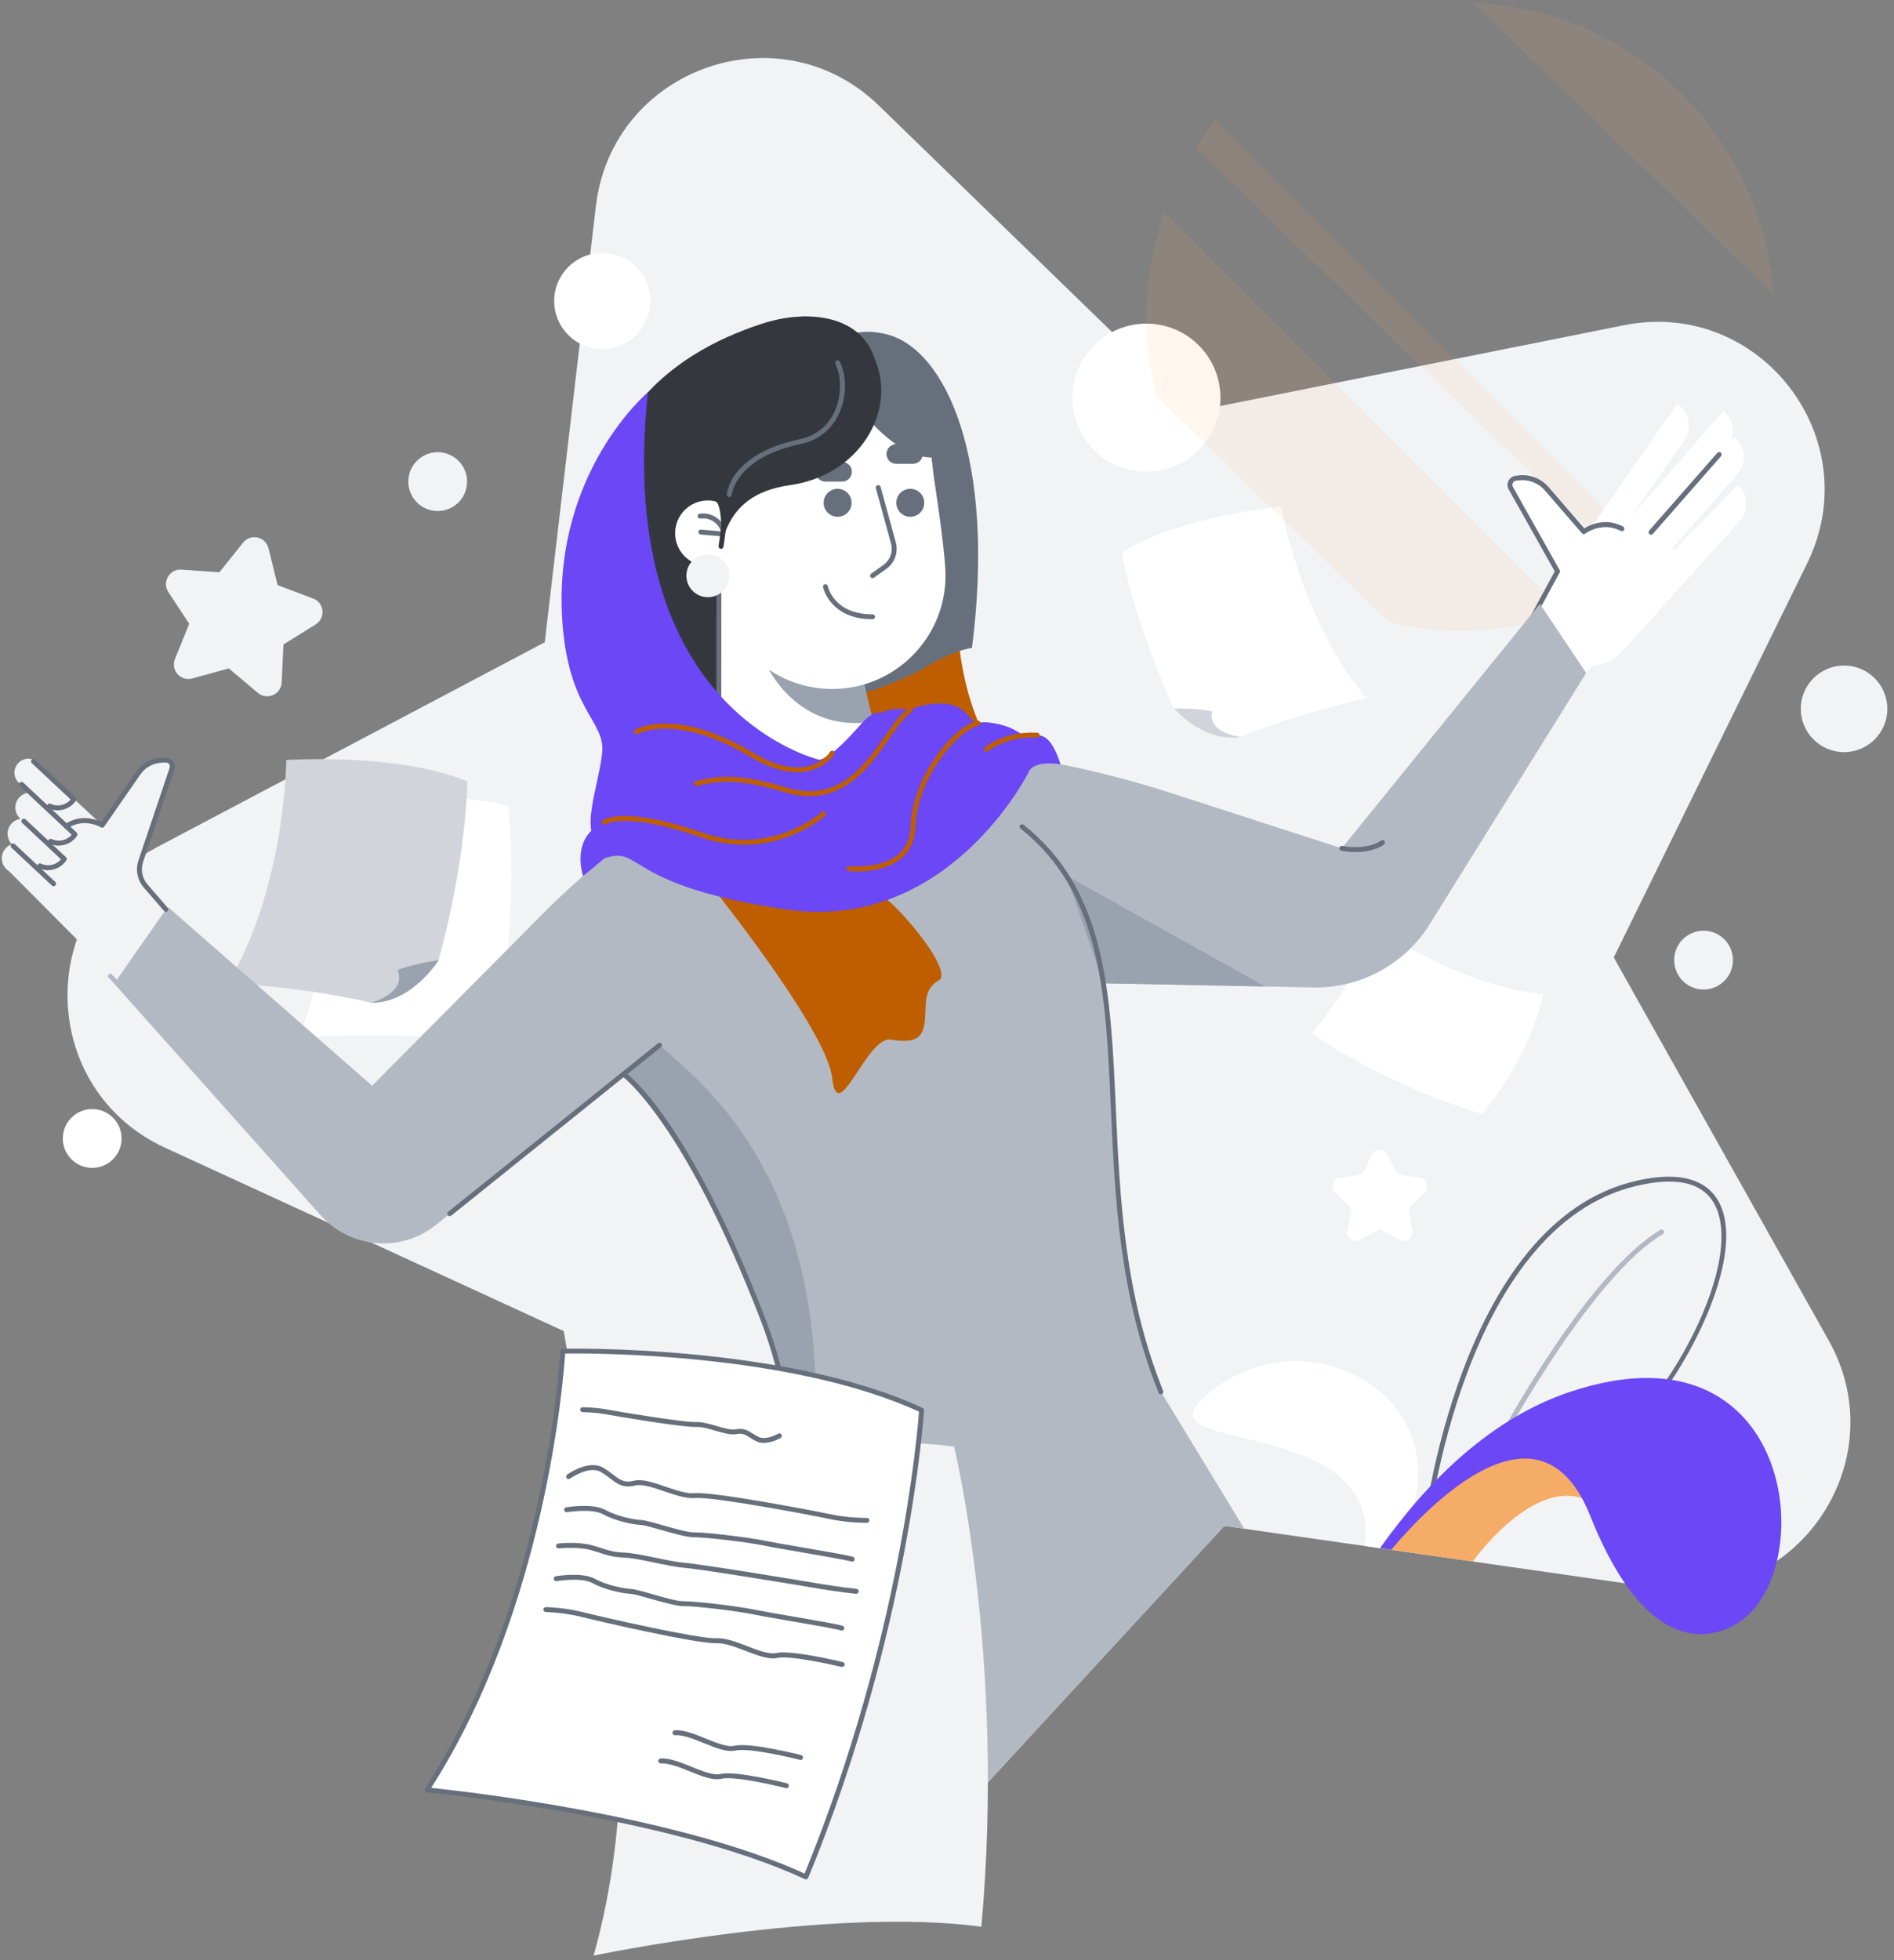 <svg xmlns="http://www.w3.org/2000/svg" width="290" height="300" viewBox="0 0 290 300" fill="none">
<rect x="0" y="0" width="290" height="300" fill="#808080" stroke="none"/>
<g clip-path="url(#clip0_2696_89878)">
<path d="M187.469 233.531L141.918 282.918C127.506 298.544 101.433 290.863 97.8 269.915L86.313 203.719L25.273 175.657C5.961 166.777 5.207 139.611 24.006 129.677L83.411 98.297L91.235 31.574C93.707 10.461 119.32 1.355 134.569 16.159L182.773 62.953L248.652 49.777C269.494 45.609 286.069 67.144 276.7 86.23L247.092 146.539L279.986 205.121C290.396 223.657 275.026 246.074 253.989 243.066L187.484 233.539L187.469 233.531Z" fill="#F2F3F5"/>
<path d="M200.863 158.171C208.356 149.043 210.708 141.859 210.708 141.859C210.708 141.859 222.685 150.709 236.238 152.186C236.238 152.186 235.039 160.447 226.929 170.503C211.446 165.807 200.871 158.171 200.871 158.171H200.863Z" fill="white"/>
<path d="M77.811 123.31C66.414 120.355 49.868 123.822 49.868 123.822C49.868 123.822 52.386 142.742 45.67 158.865C45.67 158.865 64.13 157.237 75.527 160.191C79.831 139.908 77.811 123.317 77.811 123.317V123.31Z" fill="white"/>
<path d="M71.584 119.59C60.692 115.128 43.83 116.326 43.83 116.326C43.83 116.326 43.778 135.411 34.943 150.479C34.943 150.479 46.551 151.03 56.795 153.472L59.765 152.831C59.765 152.831 66.692 148.617 67.159 146.937C71.418 131.492 71.584 119.59 71.584 119.59Z" fill="#D1D5DB"/>
<path d="M56.795 153.48C56.795 153.48 62.327 152.011 60.88 148.468C60.88 148.468 62.825 147.594 67.151 146.945C67.151 146.945 63.134 153.548 56.787 153.48H56.795Z" fill="#9AA2AF"/>
<path d="M171.738 84.533C180.859 78.917 196.175 77.508 196.175 77.508C196.175 77.508 199.04 94.641 209.193 106.86C209.193 106.86 198.851 109.068 190.017 112.777L187.258 112.641C187.258 112.641 180.414 109.882 179.751 108.442C173.645 95.199 171.738 84.54 171.738 84.54V84.533Z" fill="white"/>
<path d="M190.016 112.775C190.016 112.775 184.83 112.27 185.607 108.878C185.607 108.878 183.73 108.381 179.75 108.434C179.75 108.434 184.333 113.77 190.016 112.775Z" fill="#D1D5DB"/>
<path d="M175.528 72.205C181.789 72.205 186.865 67.129 186.865 60.868C186.865 54.607 181.789 49.531 175.528 49.531C169.267 49.531 164.191 54.607 164.191 60.868C164.191 67.129 169.267 72.205 175.528 72.205Z" fill="white"/>
<path d="" fill="#F5AC66"/>
<path/>
<g opacity="0.32">
<path opacity="0.32" d="M225.564 0.43L271.552 45.023C269.833 20.721 250.062 1.41 225.564 0.43Z" fill="#F5AC66"/>
<path opacity="0.32" d="M178.258 32.476C176.494 37.474 175.529 42.848 175.529 48.449C175.529 52.692 176.087 56.808 177.12 60.727L212.758 95.28C216.248 96.087 219.881 96.524 223.612 96.524C229.213 96.524 234.587 95.559 239.585 93.795L203.117 57.328L178.258 32.469V32.476Z" fill="#F5AC66"/>
<path opacity="0.32" d="M183.082 22.612L250.703 88.183C251.72 87.489 252.708 86.751 253.665 85.982L186.097 18.406C185.019 19.748 184.017 21.157 183.082 22.612Z" fill="#F5AC66"/>
</g>
<path d="" fill="white"/>

<path d="" fill="white"/>
<path d="M256.809 61.844L243.912 80.281L248.472 80.876L257.872 67.452C259.146 65.635 258.709 63.095 256.854 61.874C256.832 61.859 256.817 61.851 256.817 61.851L256.809 61.844Z" fill="white"/>
<path d="M263.91 62.883L249.068 79.797L252.355 83.536L264.347 68.574C265.817 66.908 265.651 64.338 263.948 62.913C263.925 62.898 263.918 62.89 263.91 62.883Z" fill="white"/>
<path d="M265.584 66.883L250.742 83.797L255.212 84.89L266.021 72.574C267.491 70.908 267.325 68.338 265.622 66.913C265.599 66.898 265.591 66.89 265.584 66.883Z" fill="white"/>
<path d="M266.148 74.243C266.148 74.243 266.118 74.213 266.111 74.213L256.334 84.178L247.779 78.088L242.759 81.148C242.676 81.216 242.593 81.291 242.518 81.374L236.834 74.816C235.764 73.58 234.151 72.962 232.53 73.15L232.093 73.203C231.385 73.286 230.978 74.055 231.317 74.688L238.342 87.721L233.917 95.877L240.95 105.382L243.709 101.937L244.696 101.756C246.256 101.477 247.658 100.64 248.653 99.404L266.224 79.919C267.784 78.336 267.762 75.759 266.141 74.251L266.148 74.243Z" fill="white"/>
<path d="M252.799 81.83C252.708 81.83 252.618 81.8 252.55 81.74C252.392 81.604 252.377 81.363 252.512 81.204L262.944 69.317C263.08 69.159 263.321 69.144 263.48 69.28C263.638 69.415 263.653 69.657 263.517 69.815L253.085 81.702C253.01 81.785 252.904 81.83 252.799 81.83Z" fill="#676F7C"/>
<path d="M233.916 96.252C233.856 96.252 233.796 96.237 233.736 96.207C233.555 96.109 233.487 95.883 233.585 95.695L238.055 87.448L230.984 74.868C230.766 74.453 230.766 73.963 230.984 73.556C231.203 73.149 231.595 72.87 232.055 72.818L232.492 72.765C234.233 72.554 235.974 73.225 237.12 74.559L242.577 80.868C243.406 80.355 245.841 79.149 248.524 80.597C248.705 80.695 248.773 80.921 248.675 81.109C248.577 81.29 248.351 81.358 248.163 81.26C245.336 79.737 242.758 81.644 242.728 81.667C242.57 81.787 242.344 81.765 242.215 81.614L236.54 75.056C235.552 73.918 234.067 73.338 232.567 73.519L232.13 73.571C231.919 73.594 231.738 73.722 231.64 73.911C231.542 74.099 231.542 74.318 231.64 74.506L238.808 87.26C238.869 87.373 238.876 87.508 238.808 87.622L234.241 96.049C234.173 96.177 234.045 96.245 233.909 96.245L233.916 96.252Z" fill="#676F7C"/>
<path d="M242.863 102.982L235.785 92.422L205.438 129.831L179.328 121.382C172.476 119.166 165.481 117.439 158.388 116.226L146.825 114.243L110.064 119.897L104.252 123.326C96.654 127.811 89.659 133.254 83.441 139.517L56.976 166.171L25.762 138.862L16.461 149.399L49.092 185.995C53.652 191.105 61.416 191.754 66.76 187.465L79.438 177.281L95.478 164.399C95.478 164.399 104.931 170.995 116.878 202.058C123.247 218.618 121.295 234.108 120.134 239.716L119.901 239.731L108.692 286.774C118.536 293.362 132.647 292.977 141.926 282.914L187.476 233.527L190.514 233.965L177.76 213.017C169.612 194.196 170.75 165.907 168.956 150.492L201.059 151.133C208.295 151.276 215.079 147.598 218.908 141.455L242.878 102.982H242.863Z" fill="#B3B9C3"/>
<path d="M134.946 115.464L110.057 124.539V86.617L128.539 89.791L134.946 115.464Z" fill="white"/>
<path d="M146.471 88.882C146.471 88.882 145.589 102.089 150.481 112.008H134.079L128.252 101.395L146.471 88.875V88.882Z" fill="#BE5E00"/>
<path d="M99.587 107.679C107.305 104.476 104.539 111.29 110.057 108.659V86.619L132.104 52.624C132.104 52.624 127.951 45.712 116.238 49.684C104.562 53.642 81.602 65.016 92.501 107.679C92.501 107.679 95.577 109.337 99.579 107.679H99.587Z" fill="#34383E"/>
<path d="M145.596 100.126C147.066 99.463 148.822 99.146 148.822 99.146C152.538 70.035 144.729 53.498 135.85 51.191C128.93 49.39 126.111 54.108 126.111 54.108L127.491 106.51C131.327 106.42 133.672 105.742 135.722 104.912C142.732 102.078 140.214 102.553 145.589 100.118L145.596 100.126Z" fill="#676F7C"/>
<path d="M116.871 99.043L117.384 101.817C117.384 101.817 122.034 112.309 133.695 110.44L130.838 98.289L116.871 99.043Z" fill="#9AA2AF"/>
<path d="M108.384 86.619C111.152 86.619 113.396 84.375 113.396 81.606C113.396 78.838 111.152 76.594 108.384 76.594C105.615 76.594 103.371 78.838 103.371 81.606C103.371 84.375 105.615 86.619 108.384 86.619Z" fill="white"/>
<path d="M111.194 84.36C111.013 84.36 110.847 84.224 110.825 84.036L110.5 81.797C110.274 80.229 108.805 79.136 107.244 79.37C107.041 79.393 106.845 79.257 106.815 79.053C106.784 78.85 106.928 78.654 107.131 78.624C109.106 78.337 110.953 79.709 111.247 81.692L111.571 83.93C111.601 84.134 111.458 84.33 111.254 84.36C111.239 84.36 111.217 84.36 111.202 84.36H111.194Z" fill="#676F7C"/>
<path d="M110.871 82.119C110.871 82.119 110.848 82.119 110.833 82.119L107.275 81.802C107.064 81.787 106.913 81.599 106.936 81.395C106.958 81.184 107.132 81.041 107.343 81.056L110.901 81.372C111.112 81.387 111.262 81.576 111.24 81.779C111.225 81.975 111.059 82.126 110.863 82.126L110.871 82.119Z" fill="#676F7C"/>
<path d="M143.087 73.704C142.846 72.121 142.702 70.538 142.521 68.956C141.64 61.395 135.217 55.523 127.416 55.523C119.614 55.523 113.192 61.395 112.31 68.956C112.13 70.546 111.986 72.129 111.745 73.704C111.112 77.873 110.057 85.252 110.057 88.086C110.057 97.674 117.828 105.446 127.416 105.446C137.004 105.446 144.775 97.674 144.775 88.086C144.775 85.26 143.72 77.873 143.087 73.704Z" fill="white"/>
<path d="M131.275 62.133C131.275 62.133 137.622 71.005 143.773 69.942C149.924 68.887 138.512 55.508 138.512 55.508H132.836L131.275 62.126V62.133Z" fill="#676F7C"/>
<path d="M133.604 88.486C133.483 88.486 133.37 88.433 133.295 88.328C133.174 88.155 133.212 87.921 133.385 87.8L135.27 86.459C136.272 85.743 136.74 84.499 136.453 83.293L134.109 74.715C134.056 74.511 134.169 74.308 134.373 74.255C134.576 74.202 134.78 74.315 134.833 74.519L137.184 83.104C137.546 84.619 136.966 86.172 135.707 87.069L133.822 88.411C133.755 88.456 133.679 88.479 133.604 88.479V88.486Z" fill="#676F7C"/>
<path d="M133.582 94.772C127.085 94.772 126.022 89.911 126.014 89.865C125.977 89.662 126.105 89.466 126.308 89.421C126.512 89.383 126.708 89.511 126.753 89.715C126.791 89.888 127.718 94.019 133.582 94.019H133.605C133.816 94.019 133.982 94.184 133.982 94.395C133.982 94.614 133.793 94.765 133.582 94.772Z" fill="#676F7C"/>
<path d="M128.252 79.094C129.434 79.094 130.393 78.135 130.393 76.953C130.393 75.771 129.434 74.812 128.252 74.812C127.07 74.812 126.111 75.771 126.111 76.953C126.111 78.135 127.07 79.094 128.252 79.094Z" fill="#676F7C"/>
<path d="M139.379 79.094C140.561 79.094 141.52 78.135 141.52 76.953C141.52 75.771 140.561 74.812 139.379 74.812C138.197 74.812 137.238 75.771 137.238 76.953C137.238 78.135 138.197 79.094 139.379 79.094Z" fill="#676F7C"/>
<path d="M128.93 73.71H126.375C125.546 73.71 124.867 73.032 124.867 72.203C124.867 71.374 125.546 70.695 126.375 70.695H128.93C129.759 70.695 130.438 71.374 130.438 72.203C130.438 73.032 129.759 73.71 128.93 73.71Z" fill="#676F7C"/>
<path d="M139.793 70.984H137.238C136.409 70.984 135.73 70.305 135.73 69.476C135.73 68.647 136.409 67.969 137.238 67.969H139.793C140.622 67.969 141.301 68.647 141.301 69.476C141.301 70.305 140.622 70.984 139.793 70.984Z" fill="#676F7C"/>
<path d="M100.981 159.977L95.471 164.401C95.471 164.401 104.923 170.997 116.87 202.059C123.24 218.62 121.287 234.11 120.126 239.718L119.893 239.733L108.684 286.776C144.669 194.265 111.119 168.856 100.981 159.977Z" fill="#9AA2AF"/>
<path d="M168.949 150.492L163.258 133.992L193.725 150.982L168.949 150.492Z" fill="#9AA2AF"/>
<path d="M177.746 213.397C177.595 213.397 177.46 213.306 177.399 213.163C171.369 198.208 170.691 183.042 170.095 169.67C169.304 151.949 168.625 136.64 156.264 126.819C156.098 126.691 156.075 126.449 156.203 126.291C156.332 126.125 156.573 126.103 156.731 126.231C169.357 136.271 170.05 151.731 170.849 169.64C171.445 182.959 172.115 198.05 178.1 212.884C178.176 213.08 178.085 213.299 177.889 213.374C177.844 213.389 177.799 213.404 177.746 213.404V213.397Z" fill="#676F7C"/>
<path d="M120.119 240.088C120.119 240.088 120.067 240.088 120.044 240.081C119.84 240.036 119.712 239.84 119.75 239.636C120.67 235.219 123.157 219.458 116.516 202.189C104.773 171.654 95.35 164.772 95.252 164.704C95.079 164.583 95.041 164.35 95.162 164.176C95.283 164.003 95.516 163.965 95.69 164.086C96.082 164.357 105.368 171.096 117.225 201.918C123.941 219.382 121.423 235.317 120.496 239.787C120.459 239.968 120.3 240.088 120.127 240.088H120.119Z" fill="#676F7C"/>
<path d="M68.863 186.133C68.749 186.133 68.644 186.088 68.569 185.99C68.441 185.824 68.463 185.591 68.629 185.462L100.739 159.676C100.905 159.548 101.139 159.571 101.267 159.736C101.395 159.902 101.373 160.136 101.207 160.264L69.096 186.05C69.028 186.103 68.945 186.133 68.863 186.133Z" fill="#676F7C"/>
<path d="M110.404 83.992C110.404 83.992 110.367 83.992 110.344 83.992C110.141 83.962 109.997 83.766 110.027 83.562C111.249 75.655 110.51 72.21 110.502 72.18C110.457 71.977 110.585 71.773 110.789 71.728C110.985 71.683 111.196 71.811 111.241 72.014C111.271 72.157 112.017 75.602 110.774 83.683C110.744 83.871 110.585 83.999 110.404 83.999V83.992Z" fill="#34383E"/>
<path d="M110.057 120.279C109.846 120.279 109.68 120.113 109.68 119.902L109.695 88.885C109.695 88.674 109.861 88.508 110.072 88.508C110.283 88.508 110.449 88.674 110.449 88.885L110.433 119.902C110.433 120.113 110.268 120.279 110.057 120.279Z" fill="#676F7C"/>
<path d="M211.28 188.13L208.219 189.743C207.247 190.256 206.116 189.426 206.305 188.349L206.893 184.942L204.413 182.529C203.629 181.768 204.058 180.434 205.144 180.276L208.566 179.778L210.096 176.68C210.579 175.7 211.981 175.7 212.463 176.68L213.993 179.778L217.415 180.276C218.501 180.434 218.93 181.761 218.146 182.529L215.667 184.942L216.254 188.349C216.443 189.426 215.305 190.248 214.34 189.743L211.28 188.13Z" fill="white"/>
<path d="M35.041 102.299L29.433 103.837C27.662 104.327 26.094 102.563 26.788 100.859L28.973 95.47L25.777 90.616C24.767 89.078 25.958 87.05 27.79 87.178L33.587 87.593L37.22 83.055C38.365 81.616 40.664 82.121 41.109 83.907L42.504 89.553L47.946 91.603C49.664 92.251 49.898 94.596 48.338 95.568L43.401 98.636L43.129 104.447C43.046 106.287 40.891 107.229 39.481 106.045L35.034 102.299H35.041Z" fill="#F2F3F5"/>
<path d="M67.018 78.211C69.503 78.211 71.518 76.196 71.518 73.711C71.518 71.226 69.503 69.211 67.018 69.211C64.532 69.211 62.518 71.226 62.518 73.711C62.518 76.196 64.532 78.211 67.018 78.211Z" fill="#F2F3F5"/>
<path d="M260.84 151.445C263.325 151.445 265.34 149.431 265.34 146.945C265.34 144.46 263.325 142.445 260.84 142.445C258.355 142.445 256.34 144.46 256.34 146.945C256.34 149.431 258.355 151.445 260.84 151.445Z" fill="#F2F3F5"/>
<path d="M92.222 53.432C96.289 53.432 99.586 50.135 99.586 46.067C99.586 42 96.289 38.703 92.222 38.703C88.154 38.703 84.857 42 84.857 46.067C84.857 50.135 88.154 53.432 92.222 53.432Z" fill="white"/>
<path d="M14.117 178.742C16.602 178.742 18.617 176.727 18.617 174.242C18.617 171.757 16.602 169.742 14.117 169.742C11.632 169.742 9.617 171.757 9.617 174.242C9.617 176.727 11.632 178.742 14.117 178.742Z" fill="white"/>
<path d="M282.354 115.111C286.013 115.111 288.98 112.144 288.98 108.485C288.98 104.826 286.013 101.859 282.354 101.859C278.695 101.859 275.729 104.826 275.729 108.485C275.729 112.144 278.695 115.111 282.354 115.111Z" fill="#F2F3F5"/>
<path d="M207.579 130.407C206.916 130.407 206.184 130.346 205.37 130.203C205.167 130.165 205.031 129.969 205.069 129.766C205.106 129.562 205.302 129.427 205.506 129.464C209.433 130.173 211.431 128.68 211.446 128.665C211.612 128.537 211.845 128.567 211.973 128.733C212.101 128.899 212.071 129.133 211.905 129.261C211.83 129.321 210.398 130.407 207.571 130.407H207.579Z" fill="#676F7C"/>
<path d="M108.382 91.401C110.197 91.401 111.669 89.93 111.669 88.115C111.669 86.299 110.197 84.828 108.382 84.828C106.567 84.828 105.096 86.299 105.096 88.115C105.096 89.93 106.567 91.401 108.382 91.401Z" fill="#F2F3F5"/>
<path d="M133.973 55.04C137.327 62.887 131.636 72.724 121.016 74.239C115.672 75 111.752 77.442 110.403 83.616C110.403 83.616 110.757 77.374 109.589 76.749C104.41 73.982 116.712 54.362 116.712 54.362L131.606 54C131.606 54 133.664 54.339 133.966 55.04H133.973Z" fill="#34383E"/>
<path d="M111.669 76.081C111.669 76.081 111.654 76.081 111.639 76.081C111.428 76.066 111.277 75.885 111.292 75.682C111.307 75.433 111.827 69.471 122.425 67.224C125.47 66.576 126.978 64.654 127.709 63.154C128.84 60.832 128.923 57.764 127.913 55.692C127.822 55.503 127.898 55.277 128.086 55.187C128.274 55.096 128.501 55.172 128.591 55.36C129.714 57.666 129.631 60.93 128.388 63.478C127.581 65.129 125.923 67.247 122.576 67.955C112.573 70.081 112.038 75.674 112.038 75.727C112.023 75.923 111.857 76.073 111.661 76.073L111.669 76.081Z" fill="#676F7C"/>
<path d="M120.33 52.647L122.501 48.471C122.501 48.471 134.704 47.174 134.478 59.137L130.83 58.752L128.772 54.584L126.111 55.526L120.33 52.647Z" fill="#34383E"/>
<path d="M115.144 115.543L107.795 121.234L101.531 124.935C101.531 124.935 137.599 148.724 146.81 114.247L134.071 112.016L115.137 115.551L115.144 115.543Z" fill="white"/>
<path d="M102.142 105.964C102.044 105.964 101.946 105.926 101.878 105.851C101.803 105.775 100.002 103.936 98.773 100.401C97.642 97.152 96.805 91.793 99.24 84.715C99.308 84.519 99.519 84.414 99.723 84.481C99.919 84.549 100.024 84.76 99.956 84.964C95.434 98.102 102.346 105.255 102.414 105.323C102.557 105.474 102.557 105.708 102.414 105.858C102.338 105.934 102.248 105.971 102.15 105.971L102.142 105.964Z" fill="#676F7C"/>
<path d="M183.73 214.496C175.959 222.328 211.665 216.968 208.929 236.604L212.592 237.132C214.333 234.788 215.969 232.217 216.308 231.071C221.961 211.956 197.577 200.551 183.73 214.504V214.496Z" fill="white"/>
<path d="M218.26 234.835C218.26 234.835 218.23 234.835 218.223 234.835C218.019 234.813 217.868 234.624 217.891 234.421C217.944 233.946 223.228 187.024 250.514 180.73C259.499 178.657 262.665 182.042 263.743 185.253C267.346 195.994 252.986 220.054 242.343 224.818C242.155 224.901 241.929 224.818 241.846 224.629C241.763 224.441 241.846 224.215 242.034 224.132C252.466 219.466 266.547 195.971 263.034 185.494C261.61 181.258 257.456 179.901 250.687 181.469C223.921 187.642 218.69 234.036 218.645 234.504C218.622 234.7 218.464 234.843 218.268 234.843L218.26 234.835Z" fill="#676F7C"/>
<path d="M230.214 219.928C230.154 219.928 230.094 219.913 230.034 219.882C229.853 219.784 229.785 219.551 229.883 219.37C230.433 218.36 243.413 194.593 254.237 188.232C254.41 188.126 254.644 188.186 254.75 188.367C254.855 188.548 254.795 188.774 254.614 188.88C243.971 195.129 230.674 219.483 230.539 219.724C230.471 219.852 230.343 219.92 230.207 219.92L230.214 219.928Z" fill="#B3B9C3"/>
<path d="M211.922 237.034L225.505 238.978C225.505 238.978 234.218 226.7 242.223 229.293C250.228 231.878 249.64 222.388 249.64 222.388L233.08 219.102L221.465 226.481L211.922 237.034Z" fill="#F5AC66"/>
<path d="M240.572 212.962C228.481 216.957 218.795 226.394 211.303 236.939L213.014 237.188C218.539 230.622 235.74 212.554 243.474 231.972C245.215 236.343 247.009 239.72 248.803 242.321C255.67 252.278 262.514 250.68 266.177 248.343C269.079 246.489 271.099 242.999 272.079 238.869C275.343 225.112 266.969 204.233 240.572 212.969V212.962Z" fill="#6B47F5"/>
<path d="M4.356 120.399C5.538 120.399 6.496 119.44 6.496 118.258C6.496 117.076 5.538 116.117 4.356 116.117C3.173 116.117 2.215 117.076 2.215 118.258C2.215 119.44 3.173 120.399 4.356 120.399Z" fill="#F2F3F5"/>
<path d="M4.634 125.88C5.895 125.88 6.917 124.858 6.917 123.596C6.917 122.335 5.895 121.312 4.634 121.312C3.372 121.312 2.35 122.335 2.35 123.596C2.35 124.858 3.372 125.88 4.634 125.88Z" fill="#F2F3F5"/>
<path d="M3.444 129.88C4.705 129.88 5.728 128.858 5.728 127.596C5.728 126.335 4.705 125.312 3.444 125.312C2.183 125.312 1.16 126.335 1.16 127.596C1.16 128.858 2.183 129.88 3.444 129.88Z" fill="#F2F3F5"/>
<path d="M2.561 133.646C3.823 133.646 4.845 132.623 4.845 131.362C4.845 130.101 3.823 129.078 2.561 129.078C1.3 129.078 0.277 130.101 0.277 131.362C0.277 132.623 1.3 133.646 2.561 133.646Z" fill="#F2F3F5"/>
<path d="M25.408 139.182L22.295 135.579C20.033 128.75 17.569 127.559 15.646 126.285L5.116 116.523L3.473 120.285L5.222 121.905L0.752 132.699L17.9 149.93L25.408 139.182Z" fill="#F2F3F5"/>
<path d="M9.812 126.716C12.617 124.469 15.654 126.286 15.654 126.286L21.179 118.319C22.054 117.052 23.501 116.306 25.039 116.329H25.453C26.124 116.344 26.584 117.022 26.335 117.648L20.9 134.442L17.772 138.097L9.812 126.708V126.716Z" fill="#F2F3F5"/>
<path d="M25.408 139.561C25.302 139.561 25.197 139.516 25.121 139.433L22.008 135.83C21.028 134.7 20.719 133.117 21.194 131.7L25.965 117.536C26.041 117.333 26.026 117.137 25.913 116.978C25.807 116.82 25.634 116.722 25.438 116.722H24.97C23.576 116.722 22.272 117.401 21.48 118.546L15.955 126.514C15.842 126.672 15.624 126.725 15.45 126.619C15.345 126.559 12.812 125.097 10.347 126.785C10.174 126.906 9.94 126.86 9.82 126.687C9.699 126.514 9.744 126.28 9.918 126.159C12.277 124.539 14.674 125.406 15.518 125.805L20.855 118.109C21.805 116.737 23.395 115.938 25.031 115.953H25.445C25.883 115.961 26.29 116.187 26.538 116.549C26.787 116.918 26.832 117.378 26.666 117.785L21.903 131.933C21.511 133.102 21.767 134.398 22.566 135.333L25.679 138.936C25.815 139.094 25.8 139.335 25.641 139.471C25.573 139.531 25.483 139.561 25.392 139.561H25.408Z" fill="#676F7C"/>
<path d="M8.855 124.03C8.373 124.03 7.883 123.924 7.423 123.706C7.235 123.615 7.152 123.389 7.242 123.201C7.333 123.012 7.551 122.929 7.747 123.02C8.818 123.525 10.061 123.246 10.815 122.364L4.868 116.794C4.717 116.651 4.71 116.417 4.853 116.259C4.996 116.108 5.23 116.1 5.388 116.243L11.584 122.04C11.72 122.168 11.742 122.372 11.637 122.522C10.996 123.48 9.948 124.015 8.863 124.015L8.855 124.03Z" fill="#676F7C"/>
<path d="M9.021 129.423C8.538 129.423 8.048 129.317 7.589 129.099C7.4 129.008 7.317 128.782 7.408 128.594C7.498 128.405 7.717 128.322 7.913 128.413C8.983 128.918 10.227 128.639 10.981 127.757L3.036 120.317C2.885 120.174 2.878 119.94 3.021 119.782C3.164 119.631 3.398 119.624 3.556 119.767L11.749 127.433C11.885 127.561 11.908 127.764 11.802 127.915C11.162 128.872 10.114 129.408 9.028 129.408L9.021 129.423Z" fill="#676F7C"/>
<path d="M7.379 133.186C6.896 133.186 6.406 133.081 5.947 132.862C5.758 132.772 5.675 132.545 5.766 132.357C5.856 132.169 6.075 132.086 6.271 132.176C7.341 132.681 8.585 132.402 9.339 131.52L3.391 125.95C3.241 125.807 3.233 125.573 3.376 125.415C3.52 125.264 3.753 125.257 3.911 125.4L10.107 131.196C10.243 131.324 10.266 131.528 10.16 131.679C9.52 132.636 8.472 133.171 7.386 133.171L7.379 133.186Z" fill="#676F7C"/>
<path d="M8.199 135.626C8.109 135.626 8.011 135.596 7.943 135.528L1.747 129.731C1.596 129.588 1.589 129.354 1.732 129.196C1.875 129.045 2.109 129.038 2.267 129.181L8.463 134.977C8.614 135.121 8.621 135.354 8.478 135.513C8.403 135.596 8.305 135.633 8.199 135.633V135.626Z" fill="#676F7C"/>
<path d="M125.628 116.331C125.628 116.331 93.948 109.283 99.201 60.047C99.201 60.047 84.85 72.092 86.063 94.404C86.84 108.627 92.606 110.218 92.214 115.049C91.822 119.881 88.234 128.602 92.5 129.039C96.767 129.477 115.121 127.215 115.121 127.215L125.621 116.331H125.628Z" fill="#6B47F5"/>
<path d="M107.637 134C107.637 134 126.549 157.261 127.416 164.987C128.282 172.714 132.684 158.528 136.401 159.116C140.117 159.704 141.293 158.92 141.586 156.379C141.88 153.839 141.293 151.427 143.742 150.04C146.192 148.653 136.86 137.497 133.695 136.133C130.536 134.761 107.644 134 107.644 134H107.637Z" fill="#BE5E00"/>
<path d="M157.514 118.155C157.514 118.155 145.25 142.825 120.338 139.185C95.426 135.544 98.472 129.371 92.57 131.361L89.283 134.082C89.283 134.082 87.218 128.097 92.517 125.858C92.517 125.858 93.014 123.619 96.738 122.135C100.461 120.642 102.12 121.471 103.446 119.564C104.773 117.657 104.479 114.514 106.612 114.763C108.745 115.011 122.818 119.15 127.416 115.26C132.014 111.371 132.489 108.966 134.946 109.049C134.946 109.049 136.823 108.137 139.386 108.634C139.386 108.634 141.376 107.474 144.768 107.722C148.16 107.971 148.823 111.047 149.735 110.67C150.647 110.293 153.956 110.76 155.863 112.019C157.77 113.278 158.517 111.951 160.002 112.863C161.494 113.775 162.376 116.979 162.376 116.979C162.376 116.979 158.373 116.232 157.499 118.155H157.514Z" fill="#6B47F5"/>
<path d="M113.909 129.276C111.851 129.276 109.597 128.945 107.185 128.108C95.803 124.143 92.758 126.133 92.728 126.156C92.562 126.276 92.328 126.239 92.2 126.073C92.08 125.907 92.11 125.673 92.276 125.553C92.404 125.455 95.532 123.254 107.426 127.399C118.205 131.153 125.773 124.339 125.849 124.271C125.999 124.128 126.241 124.143 126.384 124.294C126.527 124.445 126.512 124.686 126.361 124.829C126.301 124.889 121.424 129.291 113.901 129.291L113.909 129.276Z" fill="#BE5E00"/>
<path d="M131.268 133.367C130.514 133.367 130.009 133.314 129.949 133.306C129.746 133.284 129.595 133.095 129.617 132.892C129.64 132.688 129.813 132.537 130.032 132.56C130.077 132.56 134.879 133.08 137.585 130.736C138.753 129.726 139.371 128.301 139.424 126.515C139.643 119.007 145.861 111.221 149.653 110.309C149.856 110.256 150.06 110.384 150.105 110.588C150.15 110.791 150.03 110.995 149.826 111.04C146.736 111.786 140.389 119.007 140.17 126.537C140.11 128.542 139.409 130.148 138.067 131.309C136.009 133.088 132.987 133.374 131.261 133.374L131.268 133.367Z" fill="#BE5E00"/>
<path d="M151.031 115.069C150.926 115.069 150.82 115.024 150.745 114.941C150.609 114.783 150.624 114.549 150.782 114.414C150.903 114.308 153.76 111.873 158.825 112.137C159.036 112.145 159.194 112.326 159.179 112.529C159.172 112.74 159.013 112.921 158.787 112.883C154.031 112.65 151.302 114.956 151.272 114.979C151.204 115.039 151.114 115.069 151.024 115.069H151.031Z" fill="#BE5E00"/>
<path d="M123.949 121.842C122.75 121.842 121.454 121.646 120.037 121.217C112.71 118.963 109.446 119.679 107.494 120.109C107.2 120.177 106.929 120.229 106.68 120.275C106.476 120.312 106.28 120.177 106.243 119.966C106.205 119.762 106.341 119.566 106.552 119.528C106.793 119.483 107.049 119.43 107.336 119.37C109.363 118.925 112.748 118.179 120.263 120.493C128.32 122.973 132.331 117.222 135.549 112.601C136.853 110.732 137.976 109.119 139.19 108.32C139.363 108.207 139.597 108.252 139.71 108.425C139.823 108.599 139.778 108.832 139.604 108.945C138.504 109.669 137.418 111.222 136.167 113.031C133.514 116.845 130.032 121.842 123.956 121.842H123.949Z" fill="#BE5E00"/>
<path d="M122.033 118.186C120.179 118.186 117.842 117.598 114.955 115.864C103.55 109.035 97.694 112.299 97.641 112.337C97.46 112.442 97.234 112.382 97.128 112.201C97.023 112.02 97.083 111.794 97.257 111.688C97.505 111.538 103.513 108.138 115.347 115.224C123.736 120.244 126.97 115.269 127.098 115.058C127.211 114.884 127.437 114.824 127.618 114.937C127.792 115.05 127.852 115.276 127.739 115.457C127.716 115.495 125.99 118.186 122.033 118.193V118.186Z" fill="#BE5E00"/>
<path d="M146.078 221.401C122.839 218.243 90.932 228.999 90.932 228.999C90.932 228.999 100.377 265.836 90.887 299.303C90.887 299.303 127.022 291.728 150.261 294.886C153.992 253.745 146.085 221.408 146.085 221.408L146.078 221.401Z" fill="#F2F3F5"/>
<path d="M141.104 215.829C119.833 205.955 86.169 206.799 86.169 206.799C86.169 206.799 84.315 244.782 65.365 273.953C65.365 273.953 102.127 277.39 123.398 287.264C139.114 249.063 141.104 215.829 141.104 215.829Z" fill="white"/>
<path d="M123.397 287.638C123.344 287.638 123.291 287.622 123.239 287.6C102.276 277.861 65.704 274.356 65.334 274.326C65.206 274.311 65.085 274.236 65.033 274.115C64.98 273.994 64.987 273.859 65.055 273.746C83.734 244.989 85.784 207.158 85.799 206.781C85.806 206.585 85.965 206.426 86.168 206.419C86.507 206.419 120.163 205.68 141.269 215.487C141.412 215.555 141.495 215.698 141.487 215.849C141.465 216.18 139.309 249.58 123.751 287.404C123.714 287.502 123.638 287.577 123.54 287.615C123.495 287.63 123.45 287.638 123.405 287.638H123.397ZM66.02 273.632C70.904 274.137 103.58 277.778 123.201 286.748C137.854 250.944 140.485 219.218 140.711 216.052C120.902 206.969 90.133 207.105 86.53 207.158C86.281 211.055 83.545 246.263 66.02 273.625V273.632Z" fill="#676F7C"/>
<path d="M132.645 233.064C132.05 233.064 129.562 233.033 127.083 232.498C123.887 231.812 109.083 229.046 106.49 229.272C105.103 229.4 103.369 228.812 101.696 228.239C100.03 227.674 98.311 227.079 97.233 227.358C95.439 227.817 94.512 227.109 93.442 226.287C93.005 225.948 92.545 225.601 91.972 225.277C90.163 224.252 87.306 226.28 87.276 226.302C87.11 226.423 86.869 226.385 86.748 226.219C86.628 226.053 86.665 225.812 86.831 225.692C86.967 225.594 90.11 223.355 92.334 224.621C92.952 224.976 93.449 225.353 93.887 225.692C94.912 226.476 95.59 226.996 97.03 226.634C98.319 226.302 100.068 226.905 101.922 227.538C103.52 228.081 105.163 228.654 106.399 228.533C109.226 228.27 124.814 231.255 127.218 231.767C129.917 232.347 132.721 232.317 132.743 232.317C132.947 232.317 133.12 232.483 133.12 232.687C133.12 232.898 132.954 233.064 132.751 233.071C132.736 233.071 132.691 233.071 132.623 233.071L132.645 233.064Z" fill="#676F7C"/>
<path d="M116.944 220.832C116.567 220.832 116.19 220.772 115.843 220.606C115.421 220.41 115.09 220.199 114.796 220.011C114.125 219.589 113.68 219.31 112.776 219.491C111.909 219.656 110.748 219.317 109.512 218.963C108.457 218.661 107.371 218.337 106.58 218.39C104.71 218.496 94.489 216.777 92.838 216.468C91.067 216.136 89.235 216.129 89.213 216.129C89.002 216.129 88.836 215.955 88.836 215.752C88.836 215.541 89.002 215.375 89.213 215.375C89.273 215.383 91.112 215.375 92.974 215.729C95.085 216.121 104.854 217.727 106.534 217.644C107.454 217.591 108.607 217.923 109.723 218.247C110.816 218.563 111.946 218.895 112.632 218.759C113.831 218.526 114.464 218.918 115.195 219.378C115.489 219.558 115.791 219.747 116.168 219.928C117.328 220.47 119.13 219.438 119.145 219.43C119.326 219.325 119.552 219.385 119.658 219.566C119.763 219.747 119.703 219.973 119.522 220.079C119.454 220.116 118.21 220.832 116.944 220.832Z" fill="#676F7C"/>
<path d="M128.953 255.134C128.953 255.134 128.892 255.134 128.862 255.127C128.787 255.112 121.196 253.28 119.003 253.747C117.691 254.026 115.973 253.363 114.156 252.662C112.581 252.059 110.945 251.441 109.724 251.494C109.664 251.494 109.596 251.494 109.528 251.494C106.234 251.494 91.377 248.064 89.056 247.468C86.387 246.79 83.583 246.715 83.561 246.715C83.35 246.715 83.191 246.534 83.191 246.33C83.191 246.119 83.35 245.984 83.576 245.961C83.696 245.961 86.485 246.036 89.237 246.737C92.403 247.544 107.101 250.868 109.679 250.732C111.073 250.657 112.784 251.313 114.428 251.946C116.063 252.579 117.759 253.235 118.845 252.994C121.204 252.489 128.727 254.298 129.043 254.373C129.247 254.426 129.367 254.629 129.322 254.825C129.277 254.999 129.126 255.112 128.953 255.112V255.134Z" fill="#676F7C"/>
<path d="M122.583 269.358C122.583 269.358 122.522 269.358 122.492 269.343C122.417 269.32 114.841 267.413 112.64 267.918C111.321 268.22 109.603 267.526 107.786 266.788C106.218 266.154 104.605 265.499 103.361 265.566C103.143 265.597 102.977 265.423 102.962 265.212C102.947 265.001 103.105 264.828 103.316 264.813C104.718 264.722 106.422 265.416 108.065 266.087C109.701 266.75 111.389 267.436 112.467 267.187C114.841 266.637 122.356 268.536 122.673 268.612C122.877 268.664 122.997 268.868 122.944 269.071C122.899 269.245 122.748 269.358 122.583 269.358Z" fill="#676F7C"/>
<path d="M120.413 273.679C120.413 273.679 120.352 273.679 120.322 273.664C120.247 273.642 112.671 271.735 110.47 272.24C109.159 272.541 107.433 271.848 105.616 271.109C104.048 270.476 102.428 269.828 101.192 269.888C100.988 269.911 100.807 269.745 100.792 269.534C100.777 269.323 100.935 269.149 101.146 269.134C102.541 269.036 104.252 269.737 105.895 270.408C107.531 271.071 109.219 271.757 110.297 271.509C112.671 270.958 120.186 272.858 120.503 272.933C120.707 272.986 120.827 273.19 120.774 273.393C120.729 273.566 120.578 273.679 120.413 273.679Z" fill="#676F7C"/>
<path d="M130.497 239.015C130.497 239.015 130.429 239.015 130.392 239C129.412 238.729 125.831 238.111 122.666 237.568C120.291 237.161 118.052 236.776 116.99 236.55C114.51 236.03 107.997 235.261 106.264 235.276H106.226C105.171 235.276 103.203 234.719 101.296 234.176C99.954 233.792 98.688 233.43 98.145 233.4C96.871 233.324 94.271 232.819 92.304 231.741C90.615 230.822 86.854 231.432 86.816 231.44C86.613 231.477 86.417 231.334 86.379 231.131C86.341 230.927 86.485 230.731 86.688 230.694C86.854 230.663 90.743 230.03 92.658 231.078C94.505 232.088 97.022 232.57 98.183 232.638C98.801 232.676 100.052 233.03 101.492 233.445C103.263 233.95 105.261 234.523 106.211 234.523C106.248 234.523 106.279 234.523 106.316 234.523C108.193 234.523 114.66 235.292 117.133 235.812C118.188 236.03 120.419 236.415 122.786 236.822C126.125 237.395 129.57 237.983 130.588 238.269C130.791 238.329 130.904 238.533 130.851 238.736C130.806 238.902 130.655 239.008 130.49 239.008L130.497 239.015Z" fill="#676F7C"/>
<path d="M131.115 243.937C131.115 243.937 131.085 243.937 131.078 243.937C131.047 243.937 128.228 243.628 125.477 243.16C122.274 242.61 107.417 240.168 104.831 239.957C103.52 239.851 101.801 239.49 100.143 239.143C98.349 238.766 96.653 238.419 95.53 238.382C93.902 238.321 93.035 238.042 91.934 237.688C91.49 237.545 91 237.387 90.397 237.221C88.407 236.686 85.58 236.98 85.557 236.98C85.362 237.002 85.165 236.851 85.143 236.648C85.12 236.444 85.271 236.256 85.475 236.233C85.595 236.218 88.467 235.917 90.593 236.49C91.211 236.655 91.716 236.821 92.168 236.964C93.253 237.311 94.037 237.567 95.552 237.62C96.736 237.665 98.462 238.02 100.294 238.397C101.929 238.736 103.625 239.09 104.892 239.196C107.673 239.429 123.201 242 125.598 242.407C128.326 242.874 131.123 243.175 131.153 243.175C131.356 243.198 131.507 243.387 131.485 243.59C131.462 243.786 131.304 243.929 131.108 243.929L131.115 243.937Z" fill="#676F7C"/>
<path d="M128.907 249.555C128.907 249.555 128.839 249.555 128.802 249.539C127.829 249.268 124.241 248.65 121.083 248.107C118.709 247.7 116.47 247.316 115.4 247.09C112.927 246.57 106.392 245.786 104.674 245.816C103.626 245.823 101.636 245.258 99.706 244.715C98.365 244.331 97.098 243.969 96.556 243.939C95.282 243.864 92.681 243.359 90.714 242.288C89.025 241.361 85.264 241.979 85.226 241.987C85.023 242.024 84.827 241.881 84.789 241.678C84.751 241.474 84.895 241.278 85.098 241.24C85.264 241.21 89.154 240.577 91.068 241.625C92.907 242.635 95.432 243.117 96.593 243.185C97.211 243.223 98.463 243.577 99.902 243.992C101.674 244.497 103.671 245.07 104.621 245.07C104.659 245.07 104.689 245.07 104.726 245.07C106.603 245.07 113.071 245.838 115.543 246.359C116.598 246.577 118.829 246.962 121.196 247.369C124.528 247.941 127.98 248.529 128.99 248.816C129.194 248.876 129.307 249.08 129.254 249.283C129.209 249.449 129.058 249.555 128.892 249.555H128.907Z" fill="#676F7C"/>
</g>
<defs>
<clipPath id="clip0_2696_89878">
<rect width="289.447" height="300" fill="white" transform="translate(0.277)"/>
</clipPath>
</defs>
</svg>